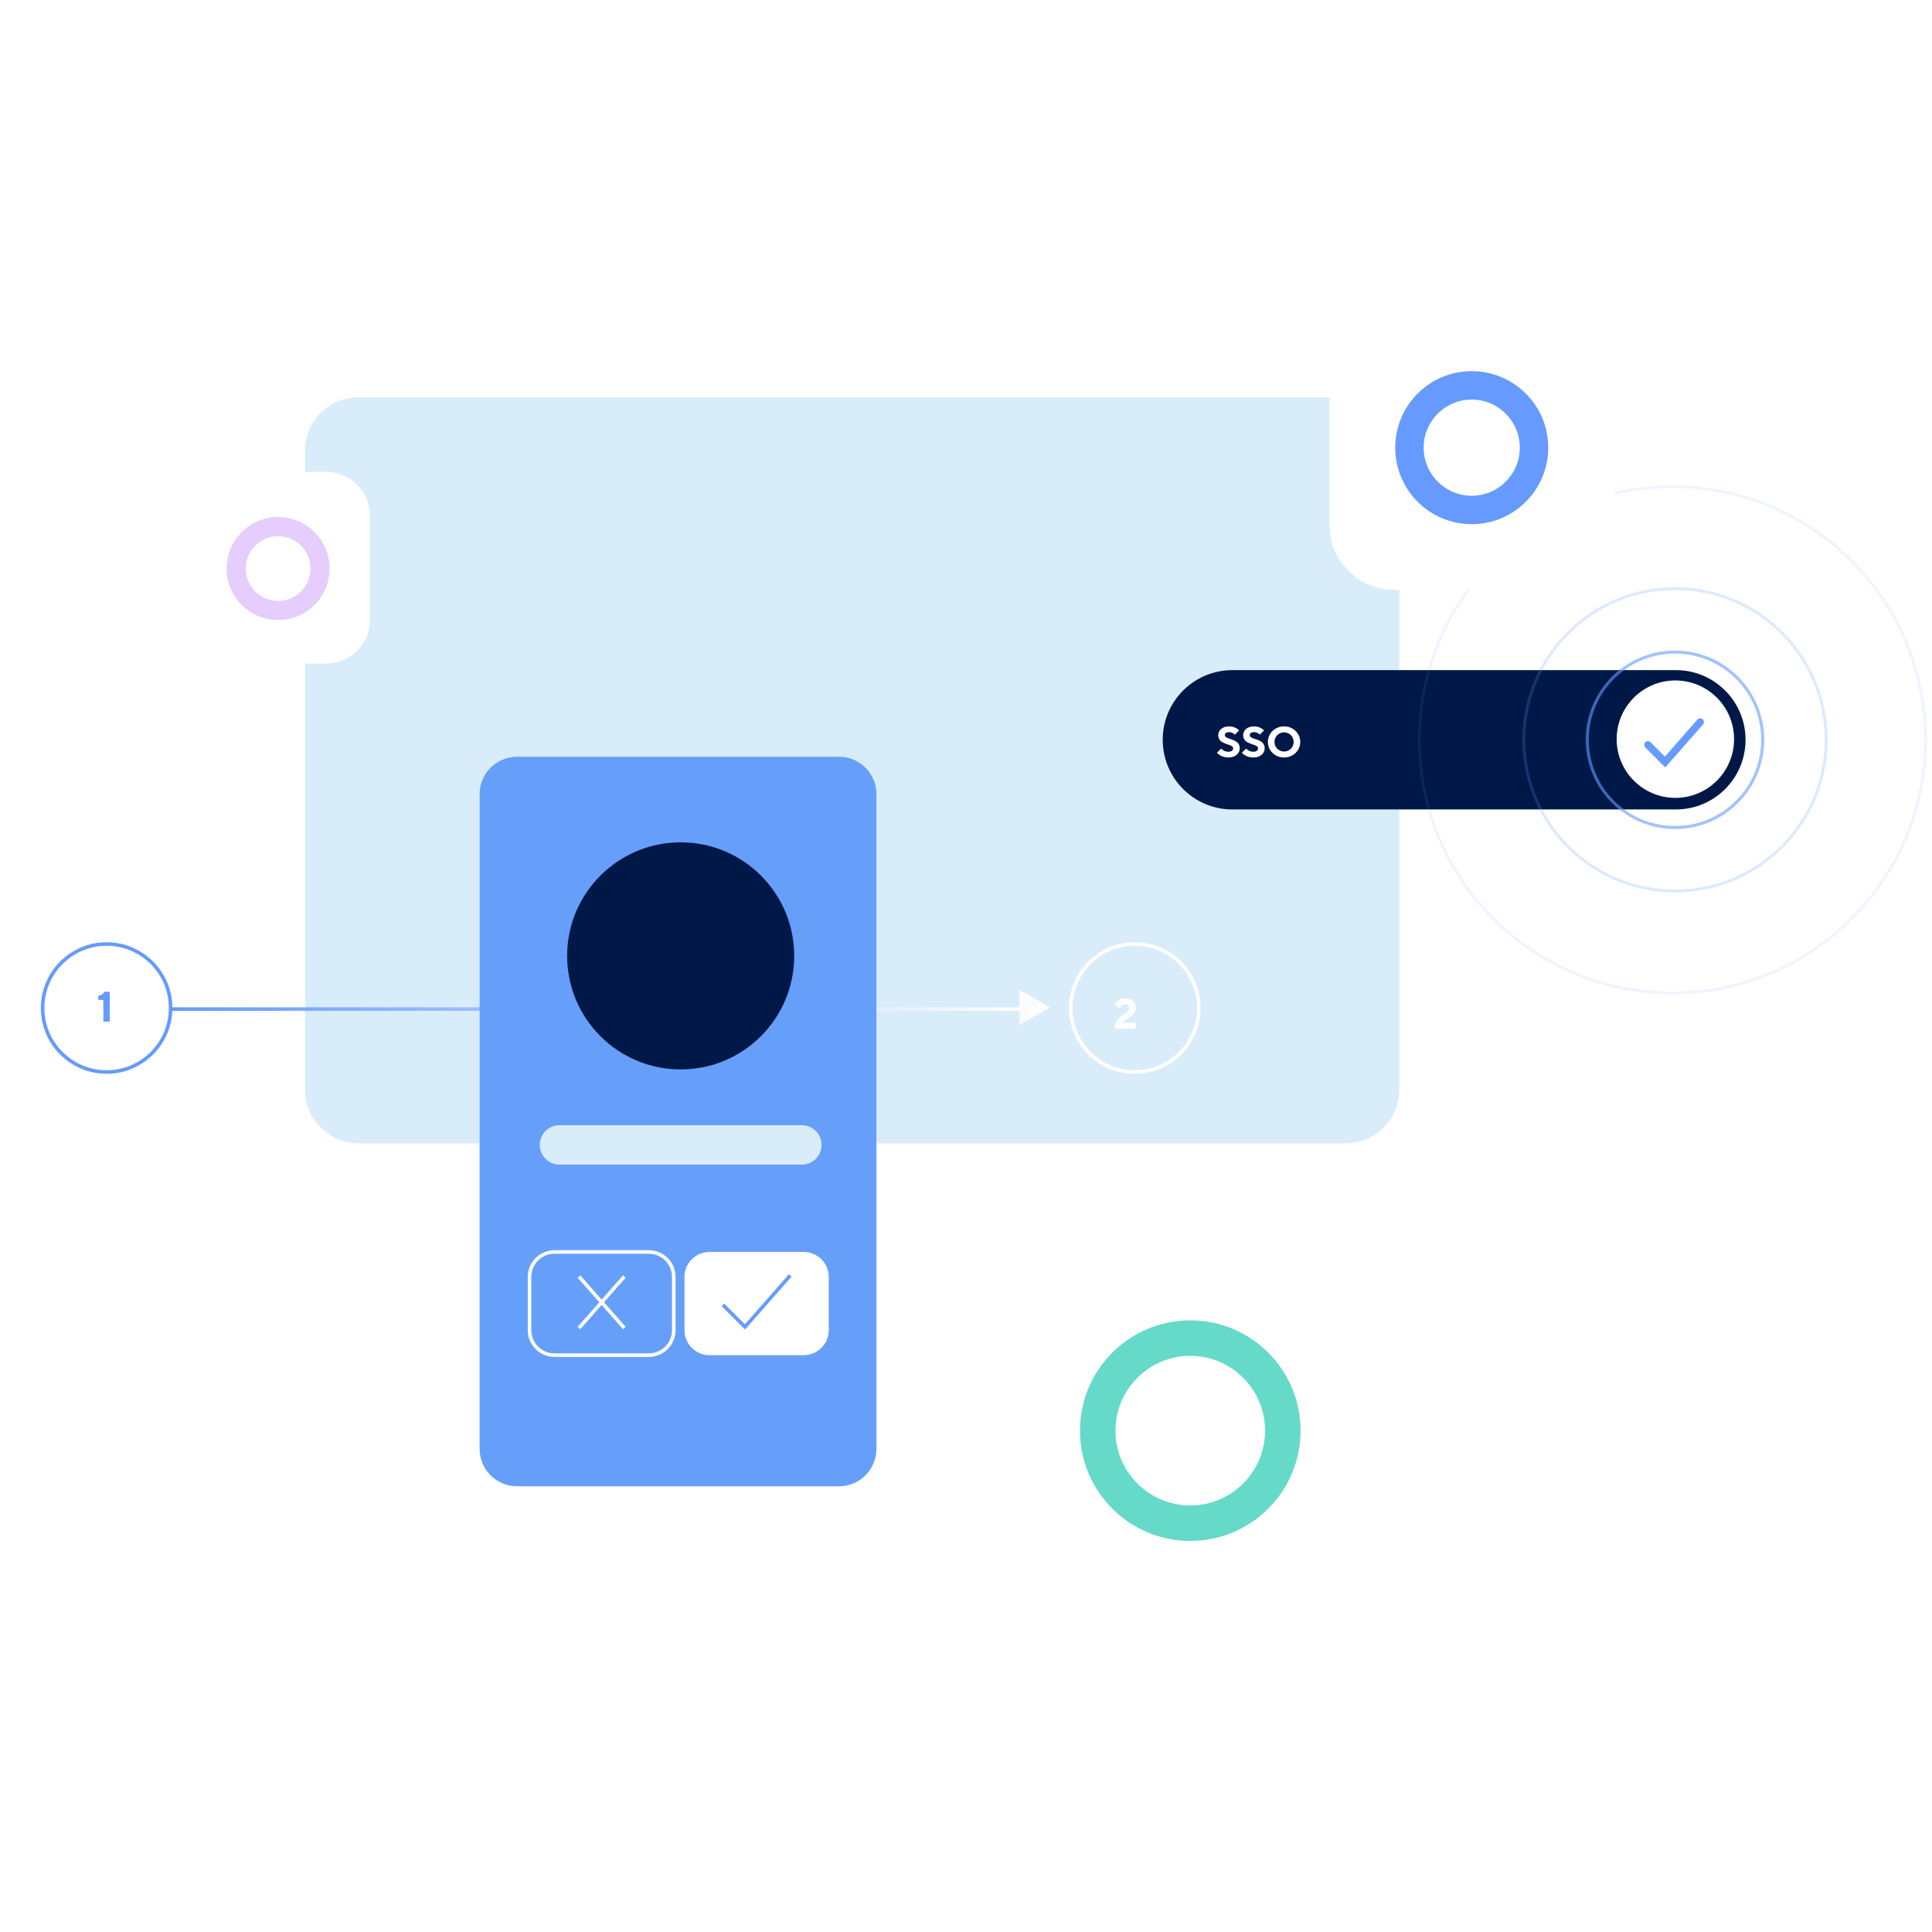 <svg width="544" height="544" viewBox="0 0 544 544" fill="none" xmlns="http://www.w3.org/2000/svg">
<path d="M394 306.8V126.97C394 118.625 387.235 111.86 378.89 111.86L100.98 111.86C92.635 111.86 85.87 118.625 85.87 126.97V306.8C85.87 315.145 92.635 321.91 100.98 321.91H378.89C387.235 321.91 394 315.145 394 306.8Z" fill="#D9ECFA"/>
<g filter="url(#filter0_d_647_396)">
<path d="M91.88 132.89H62.54C55.747 132.89 50.24 138.397 50.24 145.19V174.53C50.24 181.323 55.747 186.83 62.54 186.83H91.88C98.673 186.83 104.18 181.323 104.18 174.53V145.19C104.18 138.397 98.673 132.89 91.88 132.89Z" fill="white"/>
</g>
<g opacity="0.6">
<path d="M78.31 150.97C83.34 150.97 87.43 155.06 87.43 160.09C87.43 165.12 83.34 169.21 78.31 169.21C73.28 169.21 69.19 165.12 69.19 160.09C69.19 155.06 73.28 150.97 78.31 150.97ZM78.31 145.58C70.3 145.58 63.81 152.07 63.81 160.08C63.81 168.09 70.3 174.58 78.31 174.58C86.32 174.58 92.81 168.09 92.81 160.08C92.81 152.07 86.32 145.58 78.31 145.58Z" fill="#D4ACFD"/>
</g>
<path d="M30.02 301.85C39.972 301.85 48.04 293.782 48.04 283.83C48.04 273.878 39.972 265.81 30.02 265.81C20.068 265.81 12 273.878 12 283.83C12 293.782 20.068 301.85 30.02 301.85Z" stroke="#669AFF" stroke-miterlimit="10"/>
<path d="M319.52 301.85C329.472 301.85 337.54 293.782 337.54 283.83C337.54 273.878 329.472 265.81 319.52 265.81C309.568 265.81 301.5 273.878 301.5 283.83C301.5 293.782 309.568 301.85 319.52 301.85Z" stroke="white" stroke-miterlimit="10"/>
<path d="M29.1 287.66H30.9V279.26H29.4C29.4 279.26 28.98 280.22 27.66 280.4V281.54H29.1V287.66Z" fill="#669AFF"/>
<path d="M313.88 289.66H319.82V287.98H316.22C317.18 286.48 319.82 286.12 319.82 283.72C319.82 282.22 318.68 281.08 316.88 281.08C314.54 281.08 313.88 283.06 313.88 283.06L315.32 283.78C315.32 283.78 315.74 282.76 316.76 282.76C317.48 282.76 317.96 283.24 317.96 283.84C317.96 285.7 313.88 285.7 313.88 289.66Z" fill="white"/>
<path d="M47.64 284.13H287.64" stroke="url(#paint0_linear_647_396)" stroke-miterlimit="10"/>
<path d="M287 288.65L295.63 283.66L287 278.67V288.65Z" fill="url(#paint1_linear_647_396)"/>
<path d="M471.89 188.69H347C336.17 188.69 327.39 197.47 327.39 208.3V208.31C327.39 219.14 336.17 227.92 347 227.92H471.89C482.72 227.92 491.5 219.14 491.5 208.31V208.3C491.5 197.47 482.72 188.69 471.89 188.69Z" fill="#001847"/>
<path d="M345.9 213.29C347.88 213.29 349.08 212.09 349.08 210.71C349.08 207.77 344.88 208.43 344.88 206.99C344.88 206.51 345.24 206.15 346.14 206.15C347.1 206.15 347.7 206.87 347.7 206.87L348.9 205.67C348.9 205.67 347.94 204.53 346.08 204.53C344.16 204.53 343.02 205.67 343.02 206.99C343.02 209.93 347.22 209.27 347.22 210.71C347.22 211.25 346.8 211.67 345.84 211.67C344.58 211.67 343.86 210.77 343.86 210.77L342.66 211.97C342.66 211.97 343.74 213.29 345.9 213.29ZM352.92 213.29C354.9 213.29 356.1 212.09 356.1 210.71C356.1 207.77 351.9 208.43 351.9 206.99C351.9 206.51 352.26 206.15 353.16 206.15C354.12 206.15 354.72 206.87 354.72 206.87L355.92 205.67C355.92 205.67 354.96 204.53 353.1 204.53C351.18 204.53 350.04 205.67 350.04 206.99C350.04 209.93 354.24 209.27 354.24 210.71C354.24 211.25 353.82 211.67 352.86 211.67C351.6 211.67 350.88 210.77 350.88 210.77L349.68 211.97C349.68 211.97 350.76 213.29 352.92 213.29ZM361.559 213.29C364.139 213.29 366.119 211.31 366.119 208.91C366.119 206.51 364.139 204.53 361.559 204.53C358.979 204.53 356.999 206.51 356.999 208.91C356.999 211.31 358.979 213.29 361.559 213.29ZM361.559 211.61C360.059 211.61 358.859 210.41 358.859 208.91C358.859 207.41 360.059 206.21 361.559 206.21C363.059 206.21 364.259 207.41 364.259 208.91C364.259 210.41 363.059 211.61 361.559 211.61Z" fill="white"/>
<path d="M471.74 224.66C480.869 224.66 488.27 217.259 488.27 208.13C488.27 199.001 480.869 191.6 471.74 191.6C462.611 191.6 455.21 199.001 455.21 208.13C455.21 217.259 462.611 224.66 471.74 224.66Z" fill="white"/>
<path d="M464.01 209.73L468.84 214.56L478.74 203.3" stroke="#669AFF" stroke-width="2.09" stroke-miterlimit="10" stroke-linecap="round"/>
<path opacity="0.22" d="M471.64 250.88C495.151 250.88 514.21 231.821 514.21 208.31C514.21 184.799 495.151 165.74 471.64 165.74C448.129 165.74 429.07 184.799 429.07 208.31C429.07 231.821 448.129 250.88 471.64 250.88Z" stroke="#669AFF" stroke-width="0.8" stroke-miterlimit="10"/>
<path opacity="0.11" d="M470.92 279.59C510.287 279.59 542.2 247.677 542.2 208.31C542.2 168.943 510.287 137.03 470.92 137.03C431.553 137.03 399.64 168.943 399.64 208.31C399.64 247.677 431.553 279.59 470.92 279.59Z" stroke="#669AFF" stroke-width="0.75" stroke-miterlimit="10"/>
<path opacity="0.6" d="M471.64 233.01C485.281 233.01 496.34 221.951 496.34 208.31C496.34 194.669 485.281 183.61 471.64 183.61C457.999 183.61 446.94 194.669 446.94 208.31C446.94 221.951 457.999 233.01 471.64 233.01Z" stroke="#669AFF" stroke-width="0.86" stroke-miterlimit="10"/>
<g filter="url(#filter1_d_647_396)">
<path d="M436.19 86H392.63C382.54 86 374.36 94.18 374.36 104.27V147.83C374.36 157.92 382.54 166.1 392.63 166.1H436.19C446.28 166.1 454.46 157.92 454.46 147.83V104.27C454.46 94.18 446.28 86 436.19 86Z" fill="white"/>
</g>
<path d="M414.4 112.51C421.86 112.51 427.94 118.58 427.94 126.05C427.94 133.52 421.87 139.59 414.4 139.59C406.93 139.59 400.86 133.52 400.86 126.05C400.86 118.58 406.93 112.51 414.4 112.51ZM414.4 104.51C402.5 104.51 392.86 114.15 392.86 126.05C392.86 137.95 402.5 147.59 414.4 147.59C426.3 147.59 435.94 137.95 435.94 126.05C435.94 114.15 426.3 104.51 414.4 104.51Z" fill="#669AFF"/>
<g filter="url(#filter2_d_647_396)">
<path d="M365.3 347.39H305.01C291.043 347.39 279.72 358.713 279.72 372.68V432.97C279.72 446.937 291.043 458.26 305.01 458.26H365.3C379.267 458.26 390.59 446.937 390.59 432.97V372.68C390.59 358.713 379.267 347.39 365.3 347.39Z" fill="white"/>
</g>
<path d="M335.15 381.77C346.76 381.77 356.21 391.22 356.21 402.83C356.21 414.44 346.76 423.89 335.15 423.89C323.54 423.89 314.09 414.44 314.09 402.83C314.09 391.22 323.54 381.77 335.15 381.77ZM335.15 371.77C318 371.77 304.09 385.68 304.09 402.83C304.09 419.98 318 433.89 335.15 433.89C352.3 433.89 366.21 419.98 366.21 402.83C366.21 385.68 352.3 371.77 335.15 371.77Z" fill="#66DAC9"/>
<path d="M145.58 418.5H236.25C242.066 418.5 246.78 413.786 246.78 407.97L246.78 223.61C246.78 217.794 242.066 213.08 236.25 213.08H145.58C139.764 213.08 135.05 217.794 135.05 223.61L135.05 407.97C135.05 413.786 139.764 418.5 145.58 418.5Z" fill="#669FFA"/>
<path d="M191.66 301.12C209.317 301.12 223.63 286.807 223.63 269.15C223.63 251.494 209.317 237.18 191.66 237.18C174.003 237.18 159.69 251.494 159.69 269.15C159.69 286.807 174.003 301.12 191.66 301.12Z" fill="#001847"/>
<path d="M182.68 352.52H156.14C152.252 352.52 149.1 355.672 149.1 359.56V374.54C149.1 378.428 152.252 381.58 156.14 381.58H182.68C186.568 381.58 189.72 378.428 189.72 374.54V359.56C189.72 355.672 186.568 352.52 182.68 352.52Z" stroke="white" stroke-miterlimit="10"/>
<path d="M226.31 352.52H199.77C195.882 352.52 192.73 355.672 192.73 359.56V374.54C192.73 378.428 195.882 381.58 199.77 381.58H226.31C230.198 381.58 233.35 378.428 233.35 374.54V359.56C233.35 355.672 230.198 352.52 226.31 352.52Z" fill="white"/>
<path d="M225.78 316.83H157.54C154.475 316.83 151.99 319.315 151.99 322.38C151.99 325.445 154.475 327.93 157.54 327.93H225.78C228.845 327.93 231.33 325.445 231.33 322.38C231.33 319.315 228.845 316.83 225.78 316.83Z" fill="#D9ECFA"/>
<path d="M163.03 373.93L175.79 359.44" stroke="white" stroke-miterlimit="10"/>
<path d="M175.79 373.93L163.03 359.44" stroke="white" stroke-miterlimit="10"/>
<path d="M203.55 367.41L209.77 373.62L222.52 359.13" stroke="#669AFF" stroke-miterlimit="10"/>
<defs>
<filter id="filter0_d_647_396" x="25.1" y="107.75" width="104.22" height="104.22" filterUnits="userSpaceOnUse" color-interpolation-filters="sRGB">
<feFlood flood-opacity="0" result="BackgroundImageFix"/>
<feColorMatrix in="SourceAlpha" type="matrix" values="0 0 0 0 0 0 0 0 0 0 0 0 0 0 0 0 0 0 127 0" result="hardAlpha"/>
<feOffset/>
<feGaussianBlur stdDeviation="12.57"/>
<feColorMatrix type="matrix" values="0 0 0 0 0 0 0 0 0 0 0 0 0 0 0 0 0 0 0.15 0"/>
<feBlend mode="normal" in2="BackgroundImageFix" result="effect1_dropShadow_647_396"/>
<feBlend mode="normal" in="SourceGraphic" in2="effect1_dropShadow_647_396" result="shape"/>
</filter>
<filter id="filter1_d_647_396" x="344.36" y="56" width="140.1" height="140.1" filterUnits="userSpaceOnUse" color-interpolation-filters="sRGB">
<feFlood flood-opacity="0" result="BackgroundImageFix"/>
<feColorMatrix in="SourceAlpha" type="matrix" values="0 0 0 0 0 0 0 0 0 0 0 0 0 0 0 0 0 0 127 0" result="hardAlpha"/>
<feOffset/>
<feGaussianBlur stdDeviation="15"/>
<feColorMatrix type="matrix" values="0 0 0 0 0 0 0 0 0 0 0 0 0 0 0 0 0 0 0.15 0"/>
<feBlend mode="normal" in2="BackgroundImageFix" result="effect1_dropShadow_647_396"/>
<feBlend mode="normal" in="SourceGraphic" in2="effect1_dropShadow_647_396" result="shape"/>
</filter>
<filter id="filter2_d_647_396" x="249.72" y="317.39" width="170.87" height="170.87" filterUnits="userSpaceOnUse" color-interpolation-filters="sRGB">
<feFlood flood-opacity="0" result="BackgroundImageFix"/>
<feColorMatrix in="SourceAlpha" type="matrix" values="0 0 0 0 0 0 0 0 0 0 0 0 0 0 0 0 0 0 127 0" result="hardAlpha"/>
<feOffset/>
<feGaussianBlur stdDeviation="15"/>
<feColorMatrix type="matrix" values="0 0 0 0 0 0 0 0 0 0 0 0 0 0 0 0 0 0 0.15 0"/>
<feBlend mode="normal" in2="BackgroundImageFix" result="effect1_dropShadow_647_396"/>
<feBlend mode="normal" in="SourceGraphic" in2="effect1_dropShadow_647_396" result="shape"/>
</filter>
<linearGradient id="paint0_linear_647_396" x1="50.14" y1="284.13" x2="287.64" y2="284.13" gradientUnits="userSpaceOnUse">
<stop stop-color="#669AFF"/>
<stop stop-color="#669AFF"/>
<stop offset="1" stop-color="white"/>
</linearGradient>
<linearGradient id="paint1_linear_647_396" x1="48.04" y1="33.13" x2="295.63" y2="33.13" gradientUnits="userSpaceOnUse">
<stop stop-color="#669AFF"/>
<stop offset="1" stop-color="white"/>
</linearGradient>
</defs>
</svg>
